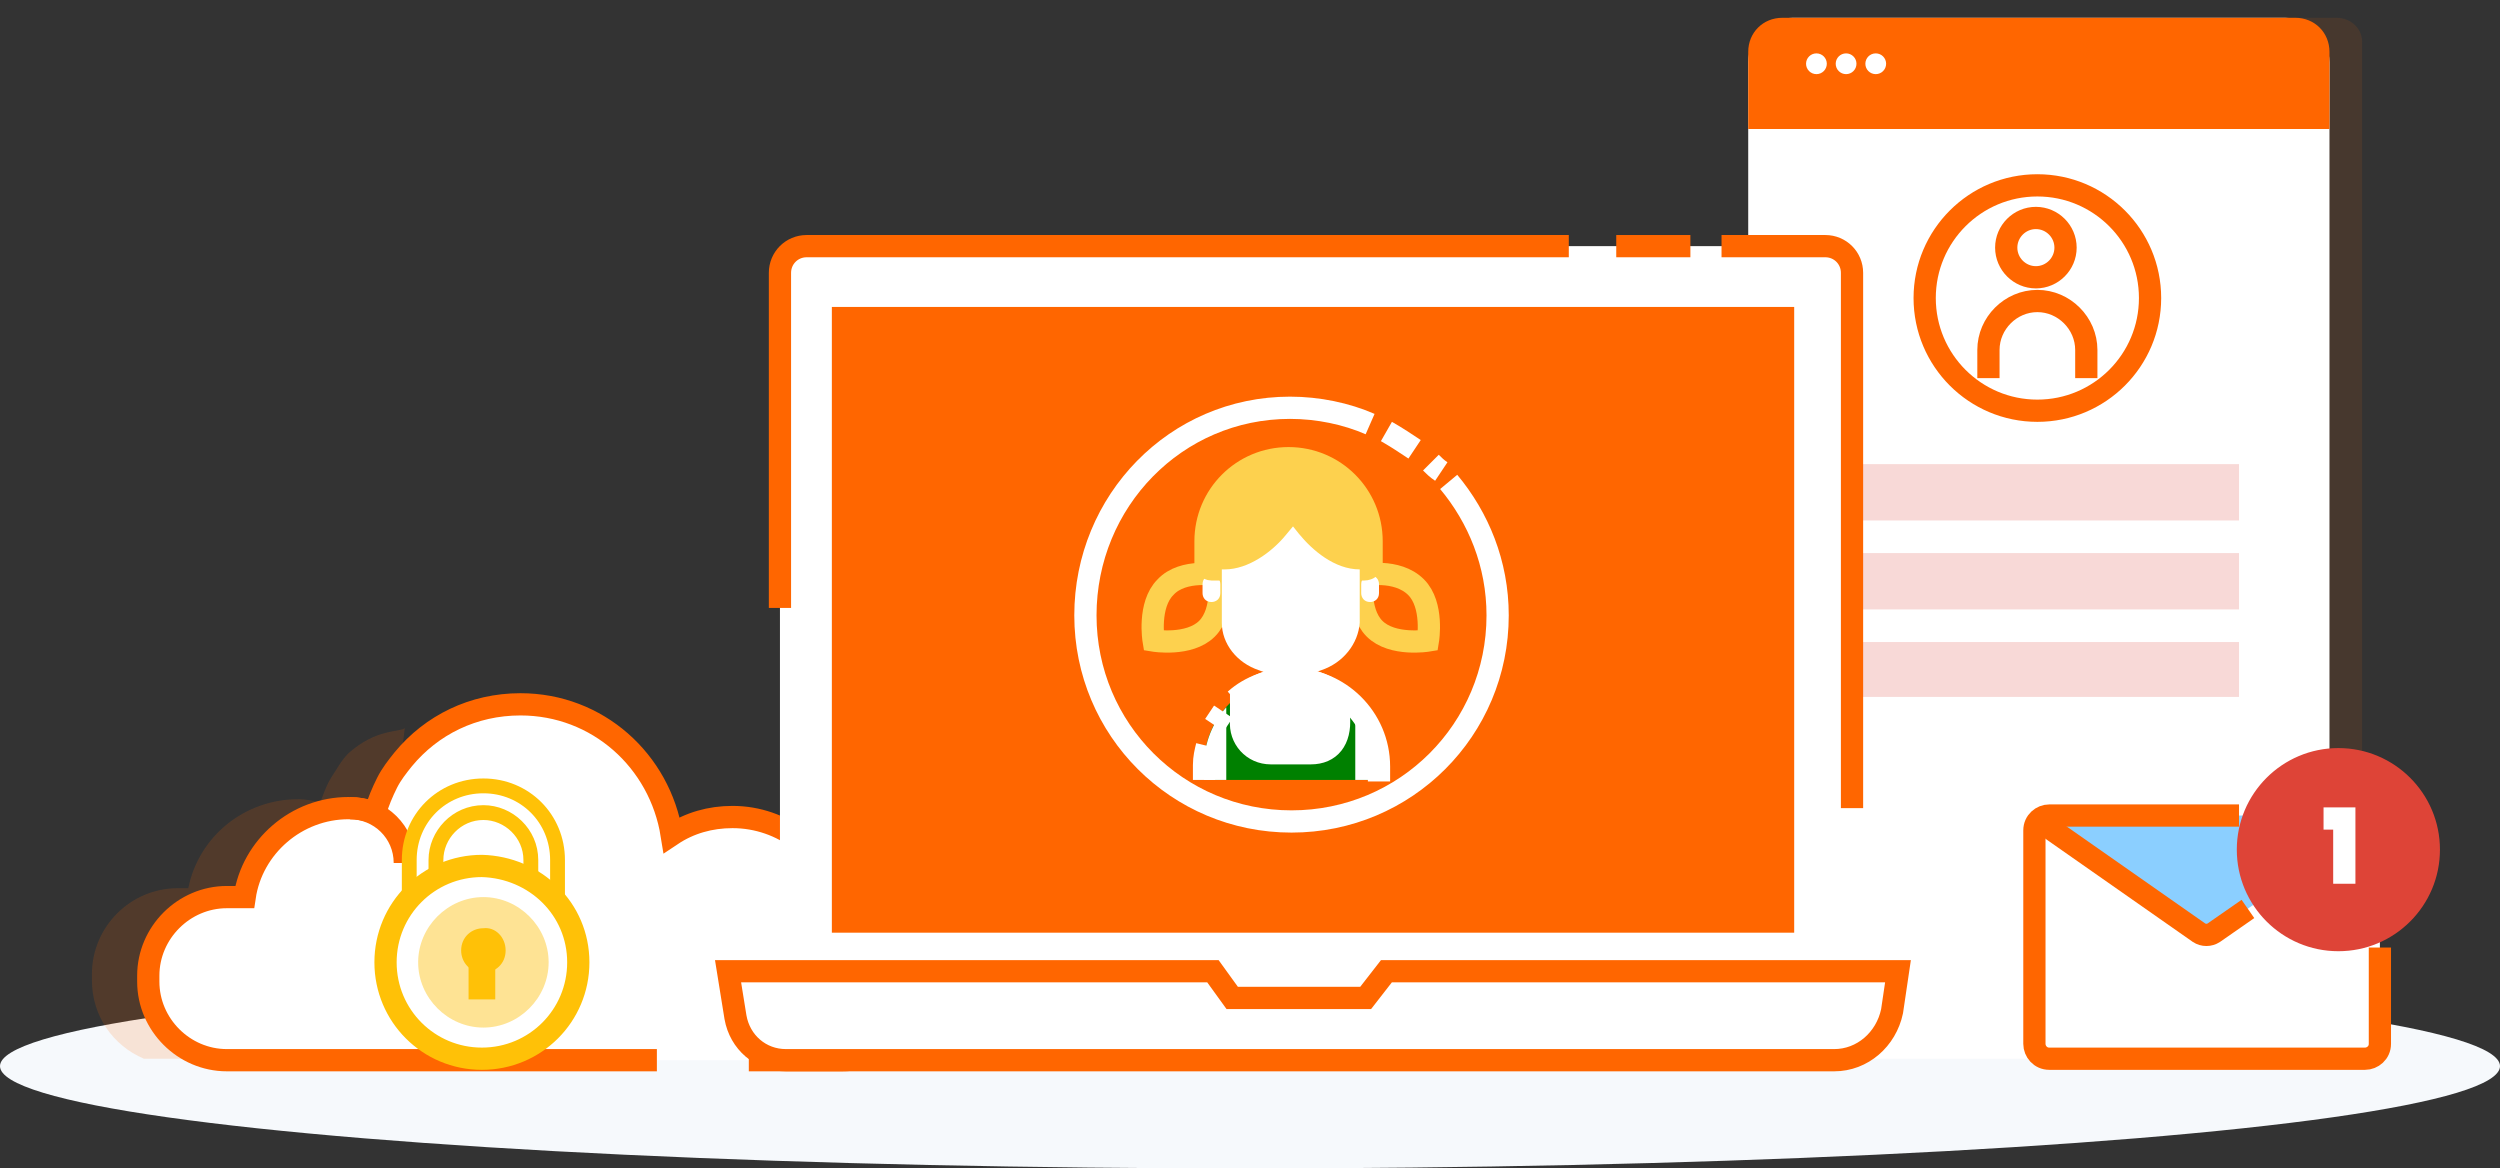 <?xml version="1.0" encoding="utf-8"?>
<!-- Generator: Adobe Illustrator 22.1.0, SVG Export Plug-In . SVG Version: 6.00 Build 0)  -->
<svg xmlns="http://www.w3.org/2000/svg" xmlns:xlink="http://www.w3.org/1999/xlink" x="0px" y="0px"
	 viewBox="0 0 168.6 78.8" style="enable-background:new 0 0 168.6 78.8;" xml:space="preserve">
<rect x="0" y="0" width="168.6" height="78.8" fill="#333333" stroke="none"/>
<style type="text/css">
	.create-an-account-0{fill:#F6F9FC;}
	.create-an-account-1{fill:#008000;}
	.create-an-account-2{fill:#ff6600;}
	.create-an-account-3{fill:#FFFFFF;}
	.create-an-account-4{fill:none;stroke:#ff6600;}
	.create-an-account-5{fill:#FDD14E;}
	.create-an-account-6{fill:none;stroke:#FDD14E;}
	.create-an-account-7{fill:none;stroke:#FFC107;}
	.create-an-account-8{fill:#FDD14E;}
	.create-an-account-9{fill:#FFC107;}
	.create-an-account-10{fill:#ff6600;}
	.create-an-account-11{fill:#DE4437;}
	.create-an-account-12{fill:#19A0FF;}
	.create-an-account-13{fill:#DE4437;stroke:#DE4437;}
	.create-an-account-14{fill:none;stroke:#FFFFFF;}
</style>
<ellipse class="create-an-account-0 fill-gray-200" cx="84.3" cy="71.9" rx="84.3" ry="6.9"/>
<g id="createAnAccount_39_">
	<g id="createAnAccount_70_" opacity=".3">
		<path id="createAnAccount_72_" class="create-an-account-2 fill-primary-lighter" opacity=".5" d="M27.3,49.1c-0.3,0.3-1.9,0-3.8,1.7c-0.5,0.5-0.8,1.1-1.2,1.7c-0.3,0.5-0.5,1.1-0.7,1.6
			c0,0,0,0-0.1,0c-0.4-0.1-0.9-0.2-1.3-0.2v0c0,0-0.1,0-0.1,0c-3.6,0-6.7,2.5-7.4,6H12c-3.2,0-5.8,2.6-5.8,5.8v0.4
			c0,2.4,1.4,4.4,3.5,5.3l14.7,0L27.3,49.1z"/>
		<path id="createAnAccount_1_" class="create-an-account-2 fill-primary" d="M27.3,49.1"/>
	</g>
	<g id="createAnAccount_68_">
		<path id="createAnAccount_535_" class="create-an-account-3 fill-white" d="M56.9,60.5h-0.2c-0.9-3.1-3.8-5.4-7.2-5.4c-1.5,0-2.9,0.4-4.1,1.2c-0.8-5-5-8.8-10.2-8.8
			c-4.6,0-8.6,3.1-9.9,7.3c-0.6-0.2-1.2-0.3-1.8-0.3c-3.5,0-6.5,2.6-7,6h-1.2c-2.9,0-5.3,2.4-5.3,5.3v0.4c0,2.9,2.4,5.3,5.3,5.3
			h41.6c2.9,0,5.3-2.4,5.3-5.3v-0.4C62.2,62.9,59.8,60.5,56.9,60.5z"/>
		<path id="createAnAccount_69_" class="create-an-account-4 fill-none stroke-primary" stroke-width="1.5" stroke-miterlimit="10" d="M50.5,71.5h6.3c2.9,0,5.3-2.4,5.3-5.3v-0.4c0-2.9-2.4-5.3-5.3-5.3h-0.2
			c-0.9-3.1-3.8-5.4-7.2-5.4c-1.5,0-2.9,0.4-4.1,1.2c-0.8-5-5-8.8-10.2-8.8c-3.2,0-6,1.4-7.9,3.7c-0.4,0.5-0.8,1-1.1,1.6
			c-0.3,0.6-0.6,1.3-0.8,2c-0.6-0.2-1.2-0.3-1.8-0.3c-3.5,0-6.5,2.6-7,6h-1.2c-2.9,0-5.3,2.4-5.3,5.3v0.4c0,2.9,2.4,5.3,5.3,5.3h29"
			/>
		<path id="createAnAccount_531_" class="create-an-account-4 fill-none stroke-primary" stroke-width="1.5" stroke-miterlimit="10" d="M23.6,54.5c2,0,3.7,1.6,3.7,3.7"/>
	</g>
	<g id="createAnAccount_710_">
		<path id="createAnAccount_67_" class="create-an-account-7 fill-none stroke-warning" stroke-miterlimit="10" d="M37.6,61.6h-1.8v-3.6c0-1.8-1.5-3.2-3.2-3.2c-1.8,0-3.2,1.5-3.2,3.2v3.6h-1.8v-3.6
			c0-2.8,2.2-5,5-5c2.8,0,5,2.2,5,5V61.6z"/>
		<path id="createAnAccount_778_" class="create-an-account-3 fill-white" d="M39,64.9c0,3.6-2.9,6.5-6.5,6.5c-3.6,0-6.5-2.9-6.5-6.5s2.9-6.5,6.5-6.5
			C36.1,58.5,39,61.3,39,64.9z"/>
		<path id="createAnAccount_65_" class="create-an-account-7 fill-none stroke-warning" stroke-width="1.5" stroke-miterlimit="10" d="M39,64.9c0,3.6-2.9,6.5-6.5,6.5c-3.6,0-6.5-2.9-6.5-6.5s2.9-6.5,6.5-6.5
			C36.1,58.5,39,61.3,39,64.9z"/>
		<path id="createAnAccount_409_" class="create-an-account-8 fill-warning-lighter" opacity=".6" d="M37,64.9c0,2.4-2,4.4-4.4,4.4c-2.4,0-4.4-2-4.4-4.4s2-4.4,4.4-4.4C35,60.5,37,62.5,37,64.9z"
			/>
		<path id="createAnAccount_63_" class="create-an-account-9 fill-warning" d="M34.1,64.1c0,0.9-0.7,1.5-1.5,1.5c-0.9,0-1.5-0.7-1.5-1.5c0-0.9,0.7-1.5,1.5-1.5
			C33.4,62.5,34.1,63.2,34.1,64.1z"/>
		<rect id="createAnAccount_54_" x="31.6" y="63.9" class="create-an-account-9 fill-warning" width="1.8" height="3.5"/>
	</g>
	<g id="createAnAccount_371_">
		<path id="createAnAccount_66_" class="create-an-account-10 fill-primary" opacity=".1" d="M153.3,68.2v-67h4.3c0.9,0,1.7,0.7,1.7,1.6v68.3H159h-0.2h-5.1
			C153.5,71.1,153.3,69.8,153.3,68.2z"/>
		<path id="createAnAccount_434_" class="create-an-account-3 fill-white" d="M157.2,71.4h-39.3V4.2c0-1.7,1.4-3,3-3h33.2c1.7,0,3,1.4,3,3V71.4z"/>
		<path id="createAnAccount_423_" class="create-an-account-2 fill-primary" d="M157.2,8.7h-39.3V3.5c0-1.3,1-2.3,2.3-2.3h34.6c1.3,0,2.3,1,2.3,2.3V8.7z"/>
		<rect id="createAnAccount_418_" x="123.8" y="31.3" class="create-an-account-11 fill-danger" opacity=".2" width="27.2" height="3.8"/>
		<rect id="createAnAccount_2_" x="123.8" y="37.3" class="create-an-account-11 fill-danger" opacity=".2" width="27.2" height="3.8"/>
		<rect id="createAnAccount_413_" x="123.8" y="43.3" class="create-an-account-11 fill-danger" opacity=".2" width="27.2" height="3.7"/>
		<circle class="create-an-account-3 fill-white" cx="122.5" cy="4.3" r="0.7"/>
		<circle class="create-an-account-3 fill-white" cx="124.5" cy="4.3" r="0.7"/>
		<circle class="create-an-account-3 fill-white" cx="126.5" cy="4.3" r="0.7"/>
		<g id="createAnAccount_367_">
			<path id="createAnAccount_369_" class="create-an-account-4 fill-none stroke-primary" stroke-width="1.5" stroke-miterlimit="10" d="M139.3,16.7c0,1.1-0.9,2-2,2c-1.1,0-2-0.9-2-2c0-1.1,0.9-2,2-2
				C138.4,14.7,139.3,15.6,139.3,16.7z"/>
			<path id="createAnAccount_368_" class="create-an-account-4 fill-none stroke-primary" stroke-width="1.5" stroke-miterlimit="10" d="M134.1,25.5v-1.9c0-1.8,1.5-3.3,3.3-3.3l0,0c1.8,0,3.3,1.5,3.3,3.3v1.9"/>
		</g>
		<circle id="createAnAccount_374_" class="create-an-account-4 fill-none stroke-primary" stroke-width="1.5" stroke-miterlimit="10" cx="137.4" cy="20.1" r="7.6"/>
	</g>
	<g id="createAnAccount_77_">
		<path id="createAnAccount_110_" class="create-an-account-3 fill-white" d="M123.9,68.6H53.6c-0.6,0-1-0.5-1-1v-50c0-0.5,0.4-1,1-1h70.3c0.5,0,1,0.5,1,1v50
			C124.9,68.2,124.5,68.6,123.9,68.6z"/>
		<line id="createAnAccount_108_" class="create-an-account-4 fill-none stroke-primary" stroke-width="1.5" stroke-miterlimit="10" x1="109" y1="16.6" x2="114" y2="16.6"/>
		<path id="createAnAccount_107_" class="create-an-account-4 fill-none stroke-primary" stroke-width="1.5" stroke-miterlimit="10" d="M52.6,41V18.4c0-1,0.8-1.8,1.8-1.8h51.4"/>
		<path id="createAnAccount_105_" class="create-an-account-4 fill-none stroke-primary" stroke-width="1.5" stroke-miterlimit="10" d="M116.1,16.6h7c1,0,1.8,0.8,1.8,1.8v36.1"/>
		<rect id="createAnAccount_100_" x="56.1" y="20.7" class="create-an-account-2 fill-primary" width="64.9" height="42.2"/>
		<path id="createAnAccount_94_" class="create-an-account-3 fill-white" d="M123.7,71.5H53c-1.7,0-3.1-1.2-3.4-2.9l-0.5-3.1h32.7l1.3,1.8h9l1.4-1.8H128l-0.4,2.7
			C127.2,70.1,125.6,71.5,123.7,71.5z"/>
		<path id="createAnAccount_93_" class="create-an-account-4 fill-none stroke-primary" stroke-width="1.5" stroke-miterlimit="10" d="M123.7,71.5H53c-1.7,0-3.1-1.2-3.4-2.9l-0.5-3.1h32.7l1.3,1.8h9l1.4-1.8H128l-0.4,2.7
			C127.2,70.1,125.6,71.5,123.7,71.5z"/>
	</g>
	<g id="createAnAccount_73_">
		<g id="createAnAccount_78_">
			<path id="createAnAccount_82_" class="create-an-account-3 fill-white" d="M158.9,71.5h-20.2c-0.9,0-1.6-0.7-1.6-1.6V56.6c0-0.9,0.7-1.6,1.6-1.6h20.2
				c0.9,0,1.6,0.7,1.6,1.6v13.3C160.5,70.8,159.8,71.5,158.9,71.5z"/>
			<path id="createAnAccount_81_" class="create-an-account-12 fill-primary-lighter" opacity=".5" d="M160.5,55l-11.2,7.9c-0.3,0.2-0.7,0.2-1,0L137.1,55H160.5z"/>
			<path id="createAnAccount_80_" class="create-an-account-4 fill-none stroke-primary" stroke-width="1.5" stroke-miterlimit="10" d="M137.3,55.2l11,7.7c0.3,0.2,0.7,0.2,1,0l2.3-1.6"/>
			<path id="createAnAccount_79_" class="create-an-account-4 fill-none stroke-primary" stroke-width="1.5" stroke-miterlimit="10" d="M160.5,63.9v6.5c0,0.6-0.5,1-1,1h-21.3c-0.6,0-1-0.5-1-1V56c0-0.6,0.5-1,1-1h12.8"/>
		</g>
		<circle id="createAnAccount_76_" class="create-an-account-13 fill-danger stroke-danger" stroke-width="1.5" stroke-miterlimit="10" cx="157.7" cy="57.3" r="6.1"/>
		<polyline id="createAnAccount_74_" class="create-an-account-14 fill-none stroke-white" stroke-width="1.5" stroke-miterlimit="10" points="156.7,55.2 158.1,55.2 158.1,59.6 		"/>
	</g>
	<g id="createAnAccount_538_">
		<g id="createAnAccount_745_">
			<path id="createAnAccount_783_" class="create-an-account-6 fill-none stroke-warning-lighter" stroke-width="1.5" stroke-miterlimit="10" d="M95.5,39.6c1.2,1.2,0.8,3.6,0.8,3.6s-2.4,0.4-3.6-0.8c-1.2-1.2-0.8-3.6-0.8-3.6
				S94.2,38.3,95.5,39.6z"/>
			<path id="createAnAccount_793_" class="create-an-account-6 fill-none stroke-warning-lighter" stroke-width="1.5" stroke-miterlimit="10" d="M78.6,39.6c-1.2,1.2-0.8,3.6-0.8,3.6s2.4,0.4,3.6-0.8c1.2-1.2,0.8-3.6,0.8-3.6
				S79.8,38.3,78.6,39.6z"/>
			<path id="createAnAccount_819_" class="create-an-account-3 fill-white" d="M93,40c0,0.4-0.3,0.6-0.6,0.6l0,0c-0.4,0-0.6-0.3-0.6-0.6v-0.6c0-0.4,0.3-0.6,0.6-0.6l0,0
				c0.4,0,0.6,0.3,0.6,0.6V40z"/>
			<path id="createAnAccount_787_" class="create-an-account-3 fill-white" d="M82.3,40c0,0.4-0.3,0.6-0.6,0.6l0,0c-0.4,0-0.6-0.3-0.6-0.6v-0.6c0-0.4,0.3-0.6,0.6-0.6l0,0
				c0.4,0,0.6,0.3,0.6,0.6V40z"/>
			<path id="createAnAccount_782_" class="create-an-account-5 fill-warning-lighter" d="M92.5,38v-1.5c0-3.1-2.5-5.6-5.6-5.6l0,0c-3.1,0-5.6,2.5-5.6,5.6V38c0,0.2,0.2,0.4,0.4,0.4
				h10.3C92.3,38.4,92.5,38.2,92.5,38z"/>
			<path id="createAnAccount_733_" class="create-an-account-6 fill-none stroke-warning-lighter" stroke-width="1.5" stroke-miterlimit="10" d="M92.5,38v-1.5c0-3.1-2.5-5.6-5.6-5.6l0,0c-3.1,0-5.6,2.5-5.6,5.6V38c0,0.2,0.2,0.4,0.4,0.4
				h10.3C92.3,38.4,92.5,38.2,92.5,38z"/>
			<path id="createAnAccount_775_" class="create-an-account-1 fill-success" d="M93,52.6v-1c0-3.2-2.6-5.9-5.9-5.9l0,0c-3.2,0-5.9,2.6-5.9,5.9v1H93z"/>
			<path id="createAnAccount_824_" class="create-an-account-3 fill-white" d="M93,52.6v-1c0-1.6-0.6-3-1.6-4c0,1.1,0,2.7,0,4.4v0.6H93z"/>
			<path id="createAnAccount_822_" class="create-an-account-3 fill-white" d="M82.7,52c0-1.7,0-3.2,0-4.3c-0.9,1-1.5,2.4-1.5,3.9v1h1.5V52z"/>
			<path id="createAnAccount_774_" class="create-an-account-3 fill-white" d="M85.7,50.8h2.7c1.3,0,2-0.9,1.9-2.4v-1.5c-0.7-0.6-1.6-1-2.6-1.1c-0.6,0-1.2,0-1.3,0
				c0,0-0.1,0-0.2,0c-0.9,0.2-1.8,0.6-2.5,1.2v1.6C83.6,49.8,84.5,50.8,85.7,50.8z"/>
			<path id="createAnAccount_773_" class="create-an-account-14 fill-none stroke-white" stroke-width="1.5" stroke-miterlimit="10" d="M85.7,50.8h2.7c1.3,0,2-0.9,1.9-2.4v-1.5c-0.7-0.6-1.6-1-2.6-1.1c-0.6,0-1.2,0-1.3,0
				c0,0-0.1,0-0.2,0c-0.9,0.2-1.8,0.6-2.5,1.2v1.6C83.6,49.8,84.5,50.8,85.7,50.8z"/>
			<path id="createAnAccount_772_" class="create-an-account-14 fill-none stroke-white" stroke-width="1.5" stroke-miterlimit="10" d="M83.3,47.2c1-0.9,2.4-1.4,3.8-1.4l0,0c3.2,0,5.9,2.6,5.9,5.9v1"/>
			<path id="createAnAccount_771_" class="create-an-account-14 fill-none stroke-white" stroke-width="1.5" stroke-miterlimit="10" d="M81.9,48.9c0.2-0.3,0.4-0.6,0.6-0.9"/>
			<path id="createAnAccount_532_" class="create-an-account-14 fill-none stroke-white" stroke-width="1.5" stroke-miterlimit="10" d="M81.2,52.6v-1c0-0.5,0.1-0.9,0.2-1.3"/>
			<path id="createAnAccount_528_" class="create-an-account-3 fill-white" d="M89.1,45.2l-0.8,0.3h-2.6l-0.8-0.3c-1.5-0.5-2.5-1.8-2.5-3.2l0-3.6h0.2
				c1.6,0,3.2-1.2,4.1-2.3l0.5-0.6l0.4,0.5c0.9,1.1,2.4,2.4,4.1,2.4l0,0l0,3.6C91.6,43.4,90.6,44.7,89.1,45.2z"/>
		</g>
		<g id="createAnAccount_53_">
			<path id="createAnAccount_542_" class="create-an-account-14 fill-none stroke-white" stroke-width="1.5" stroke-miterlimit="10" d="M97.7,32.5c2,2.4,3.3,5.5,3.3,9c0,7.7-6.2,13.9-13.9,13.9s-13.9-6.2-13.9-13.9
				S79.3,27.5,87,27.5c1.9,0,3.8,0.4,5.4,1.1"/>
			<path id="createAnAccount_541_" class="create-an-account-14 fill-none stroke-white" stroke-width="1.5" stroke-miterlimit="10" d="M96.5,31.2c0.2,0.2,0.4,0.4,0.7,0.6"/>
			<path id="createAnAccount_540_" class="create-an-account-14 fill-none stroke-white" stroke-width="1.5" stroke-miterlimit="10" d="M93.5,29.1c0.7,0.4,1.3,0.8,1.9,1.2"/>
		</g>
	</g>
</g>
</svg>
